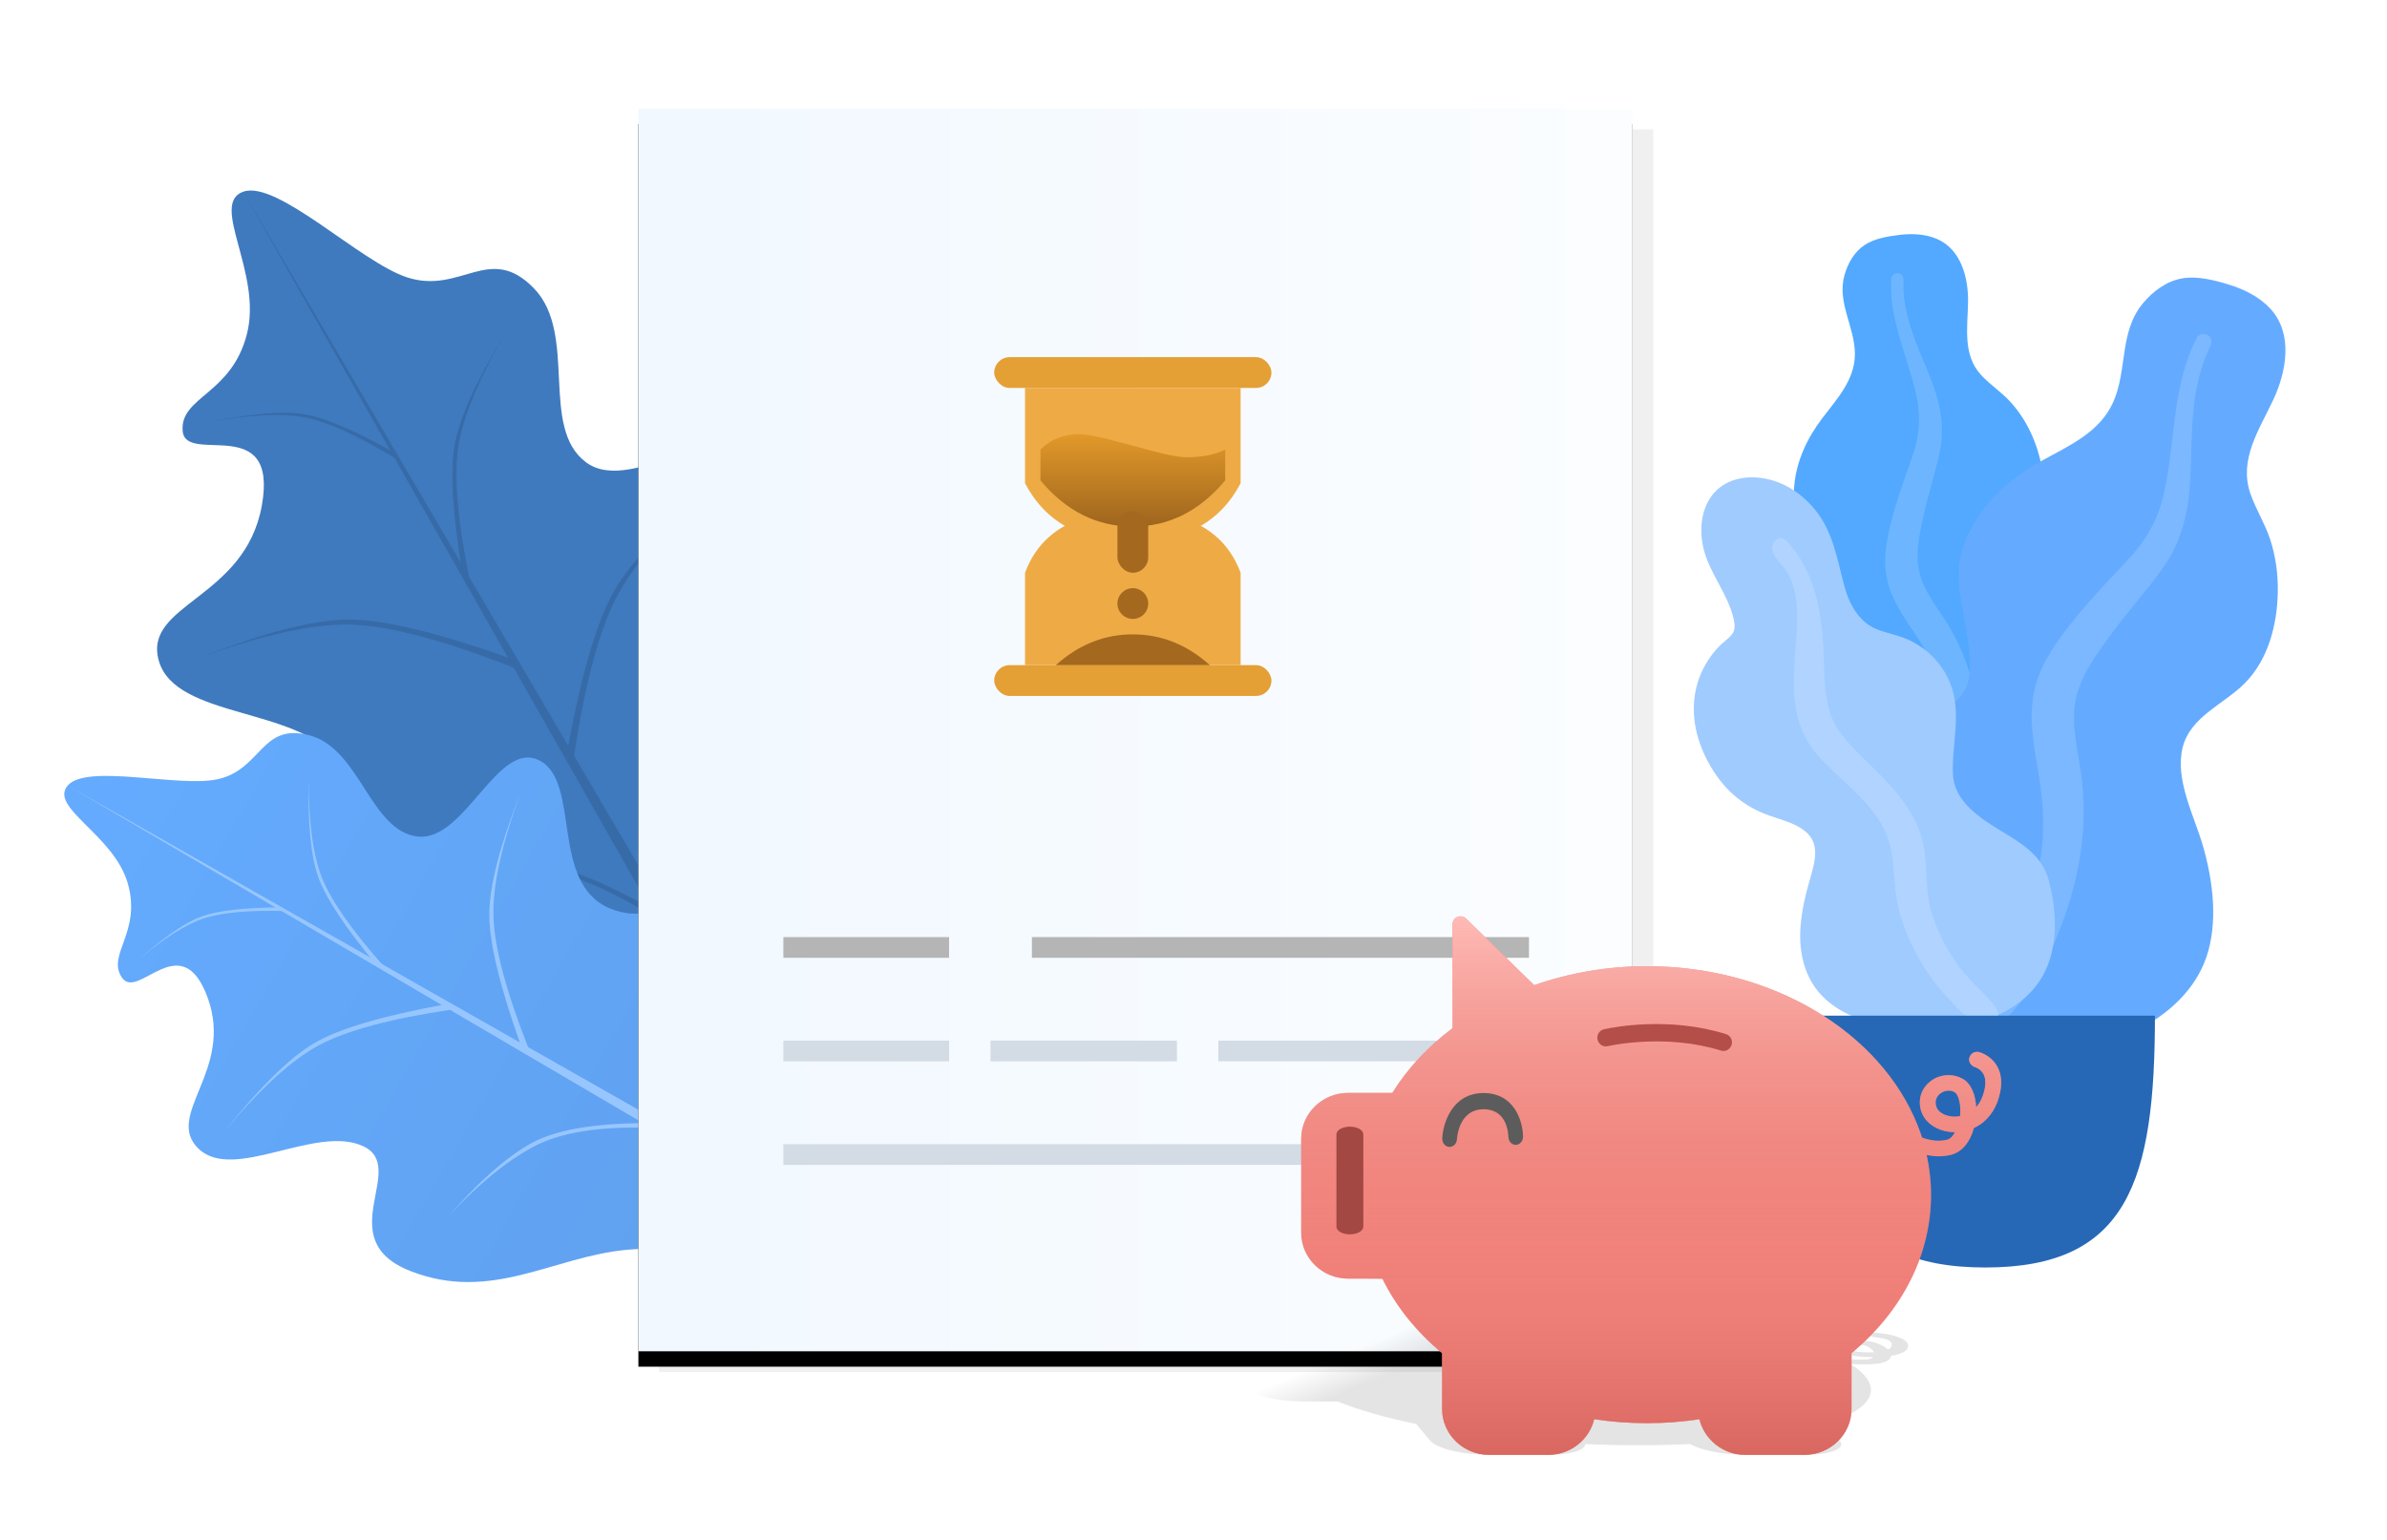 <svg xmlns="http://www.w3.org/2000/svg" xmlns:xlink="http://www.w3.org/1999/xlink" width="155" height="100" viewBox="0 0 155 100">
  <defs>
    <linearGradient id="ic_popup_kyc_under_process@2x-a" x1="50%" x2="50%" y1="0%" y2="100%">
      <stop offset="0%" stop-color="#64ABFF"/>
      <stop offset="100%" stop-color="#60A0ED"/>
    </linearGradient>
    <linearGradient id="ic_popup_kyc_under_process@2x-d" x1="2.699%" x2="98.049%" y1="50%" y2="50%">
      <stop offset="0%" stop-color="#F1F8FF"/>
      <stop offset="100%" stop-color="#FBFDFF"/>
    </linearGradient>
    <rect id="ic_popup_kyc_under_process@2x-c" width="64.556" height="80.695" x="0" y="0"/>
    <filter id="ic_popup_kyc_under_process@2x-b" width="110.8%" height="108.7%" x="-5.4%" y="-3.1%" filterUnits="objectBoundingBox">
      <feOffset dy="1" in="SourceAlpha" result="shadowOffsetOuter1"/>
      <feGaussianBlur in="shadowOffsetOuter1" result="shadowBlurOuter1" stdDeviation="1"/>
      <feColorMatrix in="shadowBlurOuter1" values="0 0 0 0 0   0 0 0 0 0   0 0 0 0 0  0 0 0 0.044 0"/>
    </filter>
    <linearGradient id="ic_popup_kyc_under_process@2x-e" x1="50%" x2="50%" y1="0%" y2="100%">
      <stop offset="0%" stop-color="#E29929"/>
      <stop offset="100%" stop-color="#9E651E"/>
    </linearGradient>
    <linearGradient id="ic_popup_kyc_under_process@2x-f" x1="13.673%" x2="23.749%" y1="47.196%" y2="52.804%">
      <stop offset="0%" stop-opacity="0"/>
      <stop offset="100%" stop-opacity=".105"/>
    </linearGradient>
    <linearGradient id="ic_popup_kyc_under_process@2x-g" x1="50%" x2="50%" y1="50%" y2="100%">
      <stop offset="0%" stop-color="#EE817A" stop-opacity="0"/>
      <stop offset="100%" stop-color="#D86760"/>
    </linearGradient>
    <linearGradient id="ic_popup_kyc_under_process@2x-h" x1="50%" x2="50%" y1="0%" y2="73.495%">
      <stop offset="0%" stop-color="#FFBBB6"/>
      <stop offset="100%" stop-color="#D86760" stop-opacity="0"/>
    </linearGradient>
  </defs>
  <g fill="none" fill-rule="evenodd" transform="translate(-5 1)">
    <g fill-rule="nonzero" transform="translate(114.986 14.206)">
      <g transform="translate(6.498)">
        <path fill="#52A9FF" d="M6.853,0.049 C7.662,-0.05 8.526,-0.015 9.278,0.304 C10.879,0.982 11.334,2.869 11.312,4.402 C11.288,6.053 10.937,7.856 12.194,9.186 C12.772,9.797 13.491,10.265 14.059,10.888 C14.665,11.553 15.141,12.315 15.493,13.132 C16.14,14.634 16.458,16.4 15.866,17.976 C15.345,19.363 14.035,20.614 14.318,22.192 C14.614,23.837 16.276,25.095 17.315,26.32 C18.491,27.707 19.573,29.48 19.751,31.298 C19.922,33.041 19.162,34.804 17.995,36.122 C15.664,38.754 12.16,40.045 8.627,40.037 C7.128,40.033 5.429,39.966 4.135,39.161 C3.735,38.913 3.524,38.634 3.286,38.246 C3.073,37.898 2.791,37.672 2.465,37.426 C1.749,36.885 1.231,36.157 0.901,35.342 C-0.381,32.174 0.644,28.256 2.438,25.444 C2.864,24.778 3.212,24.136 3.005,23.342 C2.79,22.513 2.26,21.765 1.791,21.053 C1.328,20.348 0.799,19.677 0.438,18.915 C0.058,18.117 -0.048,17.282 0.019,16.409 C0.145,14.769 0.854,13.255 1.858,11.937 C2.826,10.666 3.961,9.451 3.964,7.786 C3.967,6.022 2.785,4.452 3.288,2.659 C3.497,1.916 3.915,1.154 4.59,0.708 C5.237,0.281 6.092,0.142 6.853,0.049 Z"/>
        <path fill="#6DB6FF" d="M6.324,2.869 C6.339,2.632 6.621,2.49 6.843,2.552 C7.134,2.633 7.129,2.906 7.121,3.148 C7.097,3.893 7.206,4.617 7.385,5.341 C7.758,6.844 8.448,8.229 8.994,9.673 C9.54,11.116 9.796,12.606 9.476,14.133 C9.174,15.572 8.7,16.974 8.391,18.416 C8.118,19.686 7.829,21.026 8.243,22.293 C8.642,23.513 9.524,24.506 10.159,25.608 C11.474,27.89 12.058,30.421 12.136,33.026 C12.172,34.236 12.139,35.457 11.858,36.643 C11.696,37.326 11.479,38.249 10.892,38.721 C10.622,38.939 10.159,39.014 9.931,38.692 C9.718,38.39 9.905,37.922 9.973,37.6 C10.267,36.206 10.326,34.782 10.256,33.366 C10.188,31.996 10.025,30.627 9.593,29.318 C9.192,28.103 8.582,27.011 7.865,25.949 C7.134,24.865 6.374,23.78 6.072,22.497 C5.765,21.193 6.014,19.867 6.348,18.588 C6.7,17.236 7.162,15.922 7.639,14.606 C8.105,13.324 8.269,12.111 8.013,10.769 C7.505,8.118 6.147,5.63 6.324,2.869 Z"/>
      </g>
      <g transform="translate(9.04 2.82)">
        <path fill="#64ABFF" d="M25.677,0.446 C26.679,0.75 27.673,1.239 28.387,2.007 C29.905,3.64 29.439,6.107 28.601,7.91 C27.699,9.849 26.333,11.799 27.103,14.025 C27.457,15.048 28.053,15.975 28.389,17.006 C28.748,18.108 28.903,19.255 28.883,20.405 C28.846,22.517 28.283,24.771 26.755,26.327 C25.41,27.696 23.21,28.497 22.706,30.509 C22.182,32.608 23.465,34.958 24.035,36.947 C24.679,39.198 25.011,41.856 24.256,44.1 C23.533,46.249 21.708,47.939 19.642,48.892 C15.514,50.795 10.721,50.502 6.581,48.658 C4.824,47.876 2.868,46.914 1.775,45.29 C1.438,44.789 1.338,44.349 1.264,43.767 C1.199,43.245 0.988,42.831 0.736,42.371 C0.182,41.36 -0.039,40.23 0.006,39.094 C0.179,34.683 3.456,30.581 7.05,28.187 C7.902,27.62 8.65,27.042 8.828,25.996 C9.014,24.903 8.789,23.744 8.617,22.658 C8.447,21.585 8.182,20.515 8.161,19.427 C8.139,18.287 8.456,17.243 8.997,16.246 C10.013,14.371 11.647,12.95 13.523,11.912 C15.331,10.911 17.307,10.064 18.191,8.096 C19.129,6.011 18.574,3.542 20.114,1.682 C20.752,0.911 21.647,0.228 22.674,0.051 C23.659,-0.118 24.735,0.161 25.677,0.446 Z"/>
        <path fill="#7CB8FF" d="M23.632,3.894 C23.774,3.621 24.178,3.6 24.404,3.79 C24.703,4.039 24.553,4.358 24.417,4.641 C23.999,5.511 23.745,6.425 23.575,7.376 C23.223,9.351 23.302,11.352 23.183,13.348 C23.064,15.342 22.582,17.24 21.406,18.881 C20.298,20.428 19.008,21.84 17.89,23.386 C16.905,24.748 15.863,26.183 15.683,27.9 C15.51,29.553 16.02,31.191 16.184,32.829 C16.524,36.218 15.878,39.521 14.602,42.647 C14.01,44.098 13.331,45.527 12.38,46.785 C11.832,47.509 11.093,48.489 10.16,48.741 C9.729,48.857 9.149,48.704 9.052,48.203 C8.96,47.734 9.425,47.278 9.673,46.932 C10.748,45.435 11.565,43.779 12.225,42.066 C12.865,40.407 13.393,38.702 13.575,36.925 C13.743,35.276 13.603,33.665 13.322,32.031 C13.036,30.366 12.717,28.683 13.037,27.005 C13.362,25.301 14.35,23.861 15.411,22.521 C16.532,21.104 17.762,19.79 19.01,18.482 C20.227,17.207 21.057,15.856 21.46,14.133 C22.258,10.728 21.976,7.071 23.632,3.894 Z"/>
      </g>
      <g transform="translate(0 15.79)">
        <path fill="#A0CBFF" d="M3.759,-1.56319402e-13 C5.424,-1.56319402e-13 6.888,0.881 7.897,2.131 C9.078,3.594 9.316,5.381 9.796,7.125 C10.034,7.993 10.445,8.855 11.164,9.445 C11.818,9.981 12.648,10.088 13.431,10.35 C14.996,10.874 16.259,12.135 16.758,13.674 C17.367,15.552 16.722,17.445 16.833,19.348 C16.935,21.095 18.661,22.185 20.05,23.023 C21.42,23.849 22.653,24.622 23.066,26.231 C23.503,27.938 23.65,29.843 23.044,31.529 C22.036,34.336 19.084,35.572 16.231,35.763 C13.643,35.937 10.388,35.664 8.444,33.789 C7.281,32.667 6.86,31.097 6.912,29.536 C6.944,28.565 7.137,27.603 7.386,26.664 C7.563,25.999 7.801,25.337 7.869,24.65 C8.05,22.822 6.357,22.471 4.916,21.969 C3.084,21.331 1.802,20.126 0.911,18.447 C0.081,16.884 -0.268,15.129 0.23,13.408 C0.484,12.529 0.945,11.732 1.57,11.054 C1.846,10.755 2.234,10.506 2.482,10.193 C2.714,9.9 2.663,9.52 2.584,9.177 C2.214,7.593 1.063,6.281 0.651,4.7 C0.279,3.272 0.499,1.496 1.807,0.575 C2.372,0.177 3.068,0.004 3.759,-1.56319402e-13 Z"/>
        <path fill="#B0D4FF" d="M6.028,4.128 C7.793,6.004 8.273,8.55 8.413,11.018 C8.492,12.401 8.41,13.86 8.817,15.203 C9.166,16.351 9.983,17.229 10.825,18.059 C12.52,19.73 14.411,21.428 14.906,23.846 C15.197,25.264 15.001,26.73 15.403,28.133 C15.769,29.409 16.412,30.662 17.195,31.739 C17.825,32.606 18.646,33.27 19.335,34.079 C19.545,34.325 19.847,34.689 19.76,35.037 C19.658,35.445 19.138,35.574 18.768,35.51 C17.907,35.361 17.181,34.54 16.618,33.943 C15.795,33.07 15.095,32.132 14.526,31.079 C13.894,29.909 13.386,28.668 13.169,27.356 C12.943,25.995 13.055,24.577 12.54,23.271 C11.674,21.073 9.573,19.776 8.054,18.063 C6.161,15.928 6.443,13.272 6.637,10.646 C6.743,9.203 6.849,7.574 6.119,6.256 C5.84,5.753 5.218,5.285 5.098,4.713 C4.988,4.189 5.588,3.66 6.028,4.128 Z"/>
      </g>
      <path fill="#2668B6" d="M7.91,50.751 C7.91,61.482 9.665,67.104 18.928,67.104 C28.191,67.104 29.945,61.482 29.945,50.751 L7.91,50.751 Z"/>
    </g>
    <g fill-rule="nonzero" transform="rotate(-30 40.83 5.813)">
      <path fill="#3F7ABF" d="M21.631,70.753 C28.205,66.027 37.751,55.631 39.29,51.383 C40.83,47.136 34.548,48.488 33.871,43.27 C33.194,38.052 41.487,36.228 41.323,32.453 C41.158,28.677 32.698,30.53 31.161,27.044 C29.624,23.558 34.878,19.569 33.871,15.55 C32.864,11.531 29.559,13.542 27.097,10.818 C24.964,8.457 22.965,1.107 20.661,0.676 C18.358,0.245 19.111,5.855 16.258,8.789 C13.405,11.723 10.438,10.129 9.484,12.17 C8.529,14.211 15.512,14.195 11.516,18.931 C7.52,23.666 1.597,20.568 0.677,24.34 C-0.242,28.111 7.007,31.46 7.452,35.598 C7.896,39.735 -0.36,37.042 0.677,43.946 C1.715,50.851 7.428,53.3 10.839,58.144 C13.814,62.37 14.569,67.074 19.691,70.753 C20.018,70.988 21.296,70.994 21.631,70.753 Z"/>
      <path fill="#376BA8" d="M34.821,51.395 C31.497,52.151 28.781,53.184 26.674,54.492 C24.567,55.801 22.627,58.382 20.855,62.236 L20.855,61.461 C22.783,57.682 24.723,55.23 26.674,54.105 C28.625,52.98 31.341,52.076 34.821,51.395 Z"/>
      <path fill="#376BA8" d="M20.467,44.426 C17.144,45.182 14.428,46.215 12.321,47.523 C10.214,48.832 8.145,51.413 6.114,55.267 L6.114,54.492 C8.301,50.713 10.37,48.261 12.321,47.136 C14.272,46.011 16.988,45.107 20.467,44.426 Z" transform="matrix(-1 0 0 1 26.581 0)"/>
      <path fill="#376BA8" d="M38.312,32.424 C33.954,33.18 30.721,34.212 28.614,35.521 C26.506,36.83 23.92,39.411 20.855,43.264 L20.855,42.49 C24.076,38.711 26.662,36.259 28.614,35.134 C30.565,34.009 33.798,33.105 38.312,32.424 Z"/>
      <path fill="#376BA8" d="M20.467,25.455 C16.109,26.211 12.877,27.243 10.769,28.552 C8.662,29.861 6.076,32.442 3.011,36.295 L3.011,35.521 C6.232,31.742 8.818,29.29 10.769,28.165 C12.721,27.04 15.953,26.136 20.467,25.455 Z" transform="matrix(-1 0 0 1 23.478 0)"/>
      <path fill="#376BA8" d="M32.627,19.264 C29.204,19.856 26.665,20.665 25.011,21.693 C23.356,22.72 21.326,24.748 18.92,27.775 L18.92,27.166 C21.448,24.198 23.478,22.272 25.01,21.389 C26.543,20.505 29.082,19.797 32.627,19.264 Z" transform="rotate(-20 25.773 23.519)"/>
      <path fill="#376BA8" d="M21.367,13.454 C18.721,13.912 16.759,14.539 15.479,15.333 C14.2,16.127 12.631,17.694 10.771,20.033 L10.771,19.563 C12.725,17.269 14.295,15.781 15.479,15.098 C16.664,14.415 18.626,13.867 21.367,13.454 Z" transform="scale(-1 1) rotate(-10 0 200.409)"/>
      <polygon fill="#376BA8" points="20.657 .676 21.243 84.275 20.079 84.275"/>
    </g>
    <g fill-rule="nonzero" transform="rotate(-60 55.9 31.627)">
      <path fill="url(#ic_popup_kyc_under_process@2x-a)" d="M17.511,57.276 C22.833,53.451 30.56,45.035 31.806,41.596 C33.053,38.158 27.968,39.252 27.419,35.028 C26.871,30.804 33.585,29.328 33.452,26.271 C33.318,23.215 26.47,24.715 25.226,21.893 C23.982,19.071 28.234,15.842 27.419,12.588 C26.604,9.335 23.929,10.963 21.935,8.757 C20.209,6.847 18.59,0.896 16.726,0.547 C14.861,0.198 15.471,4.74 13.161,7.115 C10.852,9.49 8.45,8.199 7.677,9.852 C6.905,11.504 12.557,11.491 9.323,15.325 C6.088,19.158 1.293,16.65 0.548,19.703 C-0.196,22.757 5.673,25.468 6.032,28.817 C6.392,32.167 -0.291,29.986 0.548,35.576 C1.388,41.165 6.014,43.148 8.774,47.069 C11.182,50.49 11.794,54.298 15.941,57.276 C16.205,57.466 17.24,57.471 17.511,57.276 Z"/>
      <path fill="#97C6FF" d="M28.188,41.605 C25.497,42.218 23.299,43.053 21.593,44.113 C19.887,45.172 18.317,47.262 16.883,50.381 L16.883,49.754 C18.443,46.695 20.014,44.71 21.593,43.799 C23.173,42.888 25.371,42.157 28.188,41.605 Z"/>
      <path fill="#97C6FF" d="M16.569,35.964 C13.878,36.576 11.68,37.412 9.974,38.471 C8.268,39.531 6.593,41.62 4.95,44.74 L4.95,44.113 C6.72,41.054 8.394,39.069 9.974,38.158 C11.554,37.247 13.752,36.516 16.569,35.964 Z" transform="matrix(-1 0 0 1 21.518 0)"/>
      <path fill="#97C6FF" d="M31.014,26.248 C27.486,26.86 24.869,27.696 23.163,28.755 C21.458,29.815 19.364,31.904 16.883,35.024 L16.883,34.397 C19.49,31.338 21.584,29.353 23.163,28.442 C24.743,27.531 27.36,26.8 31.014,26.248 Z"/>
      <path fill="#97C6FF" d="M16.569,20.606 C13.041,21.218 10.424,22.054 8.718,23.114 C7.012,24.173 4.918,26.262 2.437,29.382 L2.437,28.755 C5.045,25.696 7.138,23.711 8.718,22.8 C10.298,21.889 12.915,21.158 16.569,20.606 Z" transform="matrix(-1 0 0 1 19.006 0)"/>
      <path fill="#97C6FF" d="M26.413,15.594 C23.642,16.074 21.586,16.729 20.247,17.561 C18.907,18.393 17.264,20.034 15.316,22.484 L15.316,21.992 C17.363,19.589 19.006,18.03 20.247,17.315 C21.487,16.599 23.542,16.026 26.413,15.594 Z" transform="rotate(-20 20.864 19.04)"/>
      <path fill="#97C6FF" d="M17.297,10.891 C15.155,11.262 13.566,11.769 12.531,12.412 C11.496,13.055 10.225,14.323 8.719,16.217 L8.719,15.836 C10.301,13.98 11.572,12.775 12.531,12.222 C13.49,11.669 15.078,11.226 17.297,10.891 Z" transform="scale(-1 1) rotate(-10 0 162.236)"/>
      <polygon fill="#97C6FF" points="16.722 .547 17.197 68.223 16.255 68.223"/>
    </g>
    <g transform="translate(45.56 5.194)">
      <g transform="translate(.894 .862)">
        <polygon fill="#F0F0F0" points="1.345 1.345 65.901 1.345 65.901 82.04 1.345 82.04"/>
        <use fill="#000" filter="url(#ic_popup_kyc_under_process@2x-b)" xlink:href="#ic_popup_kyc_under_process@2x-c"/>
        <use fill="url(#ic_popup_kyc_under_process@2x-d)" xlink:href="#ic_popup_kyc_under_process@2x-c"/>
        <rect width="45.727" height="1.345" x="9.414" y="67.246" fill="#D3DBE4"/>
        <polygon fill="#D3DBE4" points="37.658 60.521 55.141 60.521 55.141 61.866 37.658 61.866"/>
        <rect width="12.104" height="1.345" x="22.864" y="60.521" fill="#D3DBE4"/>
        <rect width="10.759" height="1.345" x="9.414" y="60.521" fill="#D3DBE4"/>
        <rect width="32.278" height="1.345" x="25.553" y="53.797" fill="#B5B5B5"/>
        <rect width="10.759" height="1.345" x="9.414" y="53.797" fill="#B5B5B5"/>
        <g fill-rule="nonzero" transform="translate(23.106 16.138)">
          <rect width="18" height="2" y="20" fill="#E49F35" rx="1"/>
          <path fill="#EEAB45" d="M2,10 L16,10 L16,16 C15,18.667 12.667,20 9,20 C5.333,20 3,18.667 2,16 L2,10 Z" transform="matrix(1 0 0 -1 0 30)"/>
          <path fill="#A4691F" d="M4,18 L14,18 C12.519,19.333 10.852,20 9,20 C7.148,20 5.481,19.333 4,18 Z" transform="matrix(1 0 0 -1 0 38)"/>
          <path fill="#EEAB45" d="M2,2 L16,2 L16,8.19 C14.667,10.73 12.333,12 9,12 C5.667,12 3.333,10.73 2,8.19 L2,2 Z"/>
          <path fill="url(#ic_popup_kyc_under_process@2x-e)" d="M3,6 C3.667,5.333 4.5,5 5.5,5 C7,5 11,6.5 12.5,6.5 C13.5,6.5 14.333,6.333 15,6 L15,8 C13.333,10 11.333,11 9,11 C6.667,11 4.667,10 3,8 L3,6 Z"/>
          <rect width="18" height="2" fill="#E49F35" rx="1"/>
          <rect width="2" height="4" x="8" y="10" fill="#A4691F" rx="1"/>
          <circle cx="9" cy="16" r="1" fill="#A4691F"/>
        </g>
      </g>
      <g transform="translate(38.552 53.313)">
        <path fill="url(#ic_popup_kyc_under_process@2x-f)" fill-rule="nonzero" d="M44.192,27.337 C43.608,27.114 42.841,27.054 42.757,27.046 C42.461,27.025 42.223,27.074 42.22,27.156 C42.217,27.214 42.337,27.271 42.507,27.308 C42.577,27.323 42.66,27.337 42.748,27.343 C42.753,27.343 43.131,27.375 43.404,27.479 C43.675,27.581 43.778,27.734 43.711,27.919 C43.677,28.008 43.59,28.077 43.475,28.13 C43.239,27.898 42.793,27.673 42.147,27.574 C42.095,27.566 42.038,27.56 41.98,27.552 C41.253,27.461 40.493,27.49 40.041,27.633 C39.561,27.786 39.566,28.02 40.05,28.246 C40.118,28.278 40.199,28.307 40.286,28.336 C40.813,28.511 41.655,28.622 42.501,28.622 C42.449,28.702 42.308,28.755 42.12,28.771 C41.579,28.815 40.955,28.778 40.464,28.728 C40.307,28.645 40.141,28.564 39.965,28.483 C36.063,26.672 27.982,25.357 19.766,25.357 C17.208,25.357 14.837,25.489 12.76,25.73 L7.248,24.422 C7.061,24.377 6.829,24.365 6.657,24.388 C6.486,24.411 6.404,24.468 6.455,24.529 L8.172,26.576 C6.89,26.935 5.914,27.364 5.325,27.849 L2.452,27.849 C0.776,27.849 -0.251,28.254 0.166,28.751 L1.717,30.6 C2.134,31.097 3.84,31.502 5.516,31.502 L6.342,31.502 C6.352,31.502 6.822,31.503 7.752,31.505 C9.097,32.051 10.808,32.542 12.853,32.968 L13.773,34.066 C14.19,34.563 15.896,34.968 17.572,34.968 L21.451,34.968 C22.875,34.968 23.844,34.667 23.819,34.268 C26.165,34.372 28.476,34.372 30.653,34.268 C31.302,34.667 32.777,34.968 34.196,34.968 L38.074,34.968 C39.751,34.968 40.778,34.563 40.361,34.066 L39.44,32.968 C42.067,32.128 42.971,31.022 41.989,29.851 C41.766,29.585 41.444,29.324 41.051,29.07 C41.311,29.086 41.578,29.096 41.851,29.096 C42.109,29.096 42.37,29.087 42.626,29.067 C43.283,29.014 43.662,28.82 43.675,28.54 C44.226,28.453 44.666,28.289 44.769,28.025 C44.865,27.751 44.676,27.52 44.192,27.337 Z M40.898,27.867 C41.011,27.831 41.196,27.805 41.413,27.805 C41.418,27.805 41.423,27.805 41.428,27.805 C41.557,27.805 41.694,27.814 41.837,27.837 C42.115,27.879 42.463,28.074 42.576,28.306 C42.443,28.314 42.331,28.315 42.26,28.317 C41.703,28.317 41.147,28.245 40.918,28.138 C40.877,28.119 40.848,28.103 40.825,28.087 C40.647,27.968 40.813,27.895 40.898,27.867 Z"/>
        <path fill="#F78780" fill-rule="nonzero" d="M50.592,9.773 C50.195,9.036 49.478,8.839 49.401,8.814 C49.122,8.743 48.844,8.905 48.771,9.178 C48.72,9.369 48.792,9.556 48.931,9.677 C48.988,9.728 49.06,9.773 49.143,9.793 C49.148,9.793 49.499,9.899 49.684,10.242 C49.87,10.581 49.844,11.085 49.622,11.696 C49.514,11.989 49.37,12.216 49.21,12.392 C49.169,11.625 48.911,10.883 48.348,10.555 C48.302,10.53 48.25,10.51 48.199,10.485 C47.549,10.182 46.765,10.278 46.193,10.752 C45.584,11.257 45.393,12.029 45.687,12.776 C45.728,12.882 45.785,12.978 45.847,13.074 C46.229,13.649 46.977,14.018 47.822,14.018 C47.704,14.28 47.518,14.457 47.317,14.507 C46.739,14.654 46.146,14.532 45.697,14.366 C45.61,14.093 45.512,13.826 45.403,13.558 C43.021,7.578 36.042,3.237 27.826,3.237 C25.268,3.237 22.787,3.671 20.507,4.469 L16.092,0.148 C15.943,0.002 15.721,-0.038 15.53,0.037 C15.339,0.113 15.21,0.3 15.21,0.502 L15.21,7.26 C13.627,8.446 12.291,9.864 11.296,11.464 L8.423,11.464 C6.746,11.464 5.38,12.801 5.38,14.442 L5.38,20.548 C5.38,22.189 6.746,23.526 8.423,23.526 L9.248,23.526 C9.258,23.526 9.728,23.53 10.656,23.536 C11.543,25.338 12.843,26.958 14.529,28.366 L14.529,31.99 C14.529,33.63 15.896,34.968 17.572,34.968 L21.451,34.968 C22.875,34.968 24.097,33.973 24.406,32.656 C26.665,32.999 28.976,32.999 31.24,32.656 C31.555,33.973 32.777,34.968 34.196,34.968 L38.074,34.968 C39.751,34.968 41.117,33.63 41.117,31.99 L41.117,28.366 C44.449,25.59 46.28,21.941 46.28,18.075 C46.28,17.197 46.177,16.334 45.997,15.496 C46.244,15.547 46.502,15.582 46.775,15.582 C47.033,15.582 47.301,15.552 47.575,15.486 C48.276,15.31 48.818,14.669 49.065,13.745 C49.689,13.457 50.267,12.917 50.592,12.044 C50.917,11.141 50.922,10.379 50.592,9.773 Z M46.853,11.524 C46.997,11.403 47.203,11.317 47.42,11.317 C47.425,11.317 47.43,11.317 47.436,11.317 C47.564,11.317 47.693,11.348 47.817,11.423 C48.06,11.565 48.245,12.206 48.163,12.973 C48.024,12.998 47.91,13.003 47.838,13.008 C47.281,13.008 46.786,12.771 46.646,12.418 C46.621,12.357 46.605,12.302 46.595,12.251 C46.517,11.857 46.744,11.615 46.853,11.524 Z"/>
        <path fill="url(#ic_popup_kyc_under_process@2x-g)" fill-rule="nonzero" d="M50.592,9.773 C50.195,9.036 49.478,8.839 49.401,8.814 C49.122,8.743 48.844,8.905 48.771,9.178 C48.72,9.369 48.792,9.556 48.931,9.677 C48.988,9.728 49.06,9.773 49.143,9.793 C49.148,9.793 49.499,9.899 49.684,10.242 C49.87,10.581 49.844,11.085 49.622,11.696 C49.514,11.989 49.37,12.216 49.21,12.392 C49.169,11.625 48.911,10.883 48.348,10.555 C48.302,10.53 48.25,10.51 48.199,10.485 C47.549,10.182 46.765,10.278 46.193,10.752 C45.584,11.257 45.393,12.029 45.687,12.776 C45.728,12.882 45.785,12.978 45.847,13.074 C46.229,13.649 46.977,14.018 47.822,14.018 C47.704,14.28 47.518,14.457 47.317,14.507 C46.739,14.654 46.146,14.532 45.697,14.366 C45.61,14.093 45.512,13.826 45.403,13.558 C43.021,7.578 36.042,3.237 27.826,3.237 C25.268,3.237 22.787,3.671 20.507,4.469 L16.092,0.148 C15.943,0.002 15.721,-0.038 15.53,0.037 C15.339,0.113 15.21,0.3 15.21,0.502 L15.21,7.26 C13.627,8.446 12.291,9.864 11.296,11.464 L8.423,11.464 C6.746,11.464 5.38,12.801 5.38,14.442 L5.38,20.548 C5.38,22.189 6.746,23.526 8.423,23.526 L9.248,23.526 C9.258,23.526 9.728,23.53 10.656,23.536 C11.543,25.338 12.843,26.958 14.529,28.366 L14.529,31.99 C14.529,33.63 15.896,34.968 17.572,34.968 L21.451,34.968 C22.875,34.968 24.097,33.973 24.406,32.656 C26.665,32.999 28.976,32.999 31.24,32.656 C31.555,33.973 32.777,34.968 34.196,34.968 L38.074,34.968 C39.751,34.968 41.117,33.63 41.117,31.99 L41.117,28.366 C44.449,25.59 46.28,21.941 46.28,18.075 C46.28,17.197 46.177,16.334 45.997,15.496 C46.244,15.547 46.502,15.582 46.775,15.582 C47.033,15.582 47.301,15.552 47.575,15.486 C48.276,15.31 48.818,14.669 49.065,13.745 C49.689,13.457 50.267,12.917 50.592,12.044 C50.917,11.141 50.922,10.379 50.592,9.773 Z M46.853,11.524 C46.997,11.403 47.203,11.317 47.42,11.317 C47.425,11.317 47.43,11.317 47.436,11.317 C47.564,11.317 47.693,11.348 47.817,11.423 C48.06,11.565 48.245,12.206 48.163,12.973 C48.024,12.998 47.91,13.003 47.838,13.008 C47.281,13.008 46.786,12.771 46.646,12.418 C46.621,12.357 46.605,12.302 46.595,12.251 C46.517,11.857 46.744,11.615 46.853,11.524 Z"/>
        <path fill="url(#ic_popup_kyc_under_process@2x-h)" fill-rule="nonzero" d="M50.592,9.773 C50.195,9.036 49.478,8.839 49.401,8.814 C49.122,8.743 48.844,8.905 48.771,9.178 C48.72,9.369 48.792,9.556 48.931,9.677 C48.988,9.728 49.06,9.773 49.143,9.793 C49.148,9.793 49.499,9.899 49.684,10.242 C49.87,10.581 49.844,11.085 49.622,11.696 C49.514,11.989 49.37,12.216 49.21,12.392 C49.169,11.625 48.911,10.883 48.348,10.555 C48.302,10.53 48.25,10.51 48.199,10.485 C47.549,10.182 46.765,10.278 46.193,10.752 C45.584,11.257 45.393,12.029 45.687,12.776 C45.728,12.882 45.785,12.978 45.847,13.074 C46.229,13.649 46.977,14.018 47.822,14.018 C47.704,14.28 47.518,14.457 47.317,14.507 C46.739,14.654 46.146,14.532 45.697,14.366 C45.61,14.093 45.512,13.826 45.403,13.558 C43.021,7.578 36.042,3.237 27.826,3.237 C25.268,3.237 22.787,3.671 20.507,4.469 L16.092,0.148 C15.943,0.002 15.721,-0.038 15.53,0.037 C15.339,0.113 15.21,0.3 15.21,0.502 L15.21,7.26 C13.627,8.446 12.291,9.864 11.296,11.464 L8.423,11.464 C6.746,11.464 5.38,12.801 5.38,14.442 L5.38,20.548 C5.38,22.189 6.746,23.526 8.423,23.526 L9.248,23.526 C9.258,23.526 9.728,23.53 10.656,23.536 C11.543,25.338 12.843,26.958 14.529,28.366 L14.529,31.99 C14.529,33.63 15.896,34.968 17.572,34.968 L21.451,34.968 C22.875,34.968 24.097,33.973 24.406,32.656 C26.665,32.999 28.976,32.999 31.24,32.656 C31.555,33.973 32.777,34.968 34.196,34.968 L38.074,34.968 C39.751,34.968 41.117,33.63 41.117,31.99 L41.117,28.366 C44.449,25.59 46.28,21.941 46.28,18.075 C46.28,17.197 46.177,16.334 45.997,15.496 C46.244,15.547 46.502,15.582 46.775,15.582 C47.033,15.582 47.301,15.552 47.575,15.486 C48.276,15.31 48.818,14.669 49.065,13.745 C49.689,13.457 50.267,12.917 50.592,12.044 C50.917,11.141 50.922,10.379 50.592,9.773 Z M46.853,11.524 C46.997,11.403 47.203,11.317 47.42,11.317 C47.425,11.317 47.43,11.317 47.436,11.317 C47.564,11.317 47.693,11.348 47.817,11.423 C48.06,11.565 48.245,12.206 48.163,12.973 C48.024,12.998 47.91,13.003 47.838,13.008 C47.281,13.008 46.786,12.771 46.646,12.418 C46.621,12.357 46.605,12.302 46.595,12.251 C46.517,11.857 46.744,11.615 46.853,11.524 Z"/>
        <path fill="#5C5C5C" d="M17.218,11.474 C15.213,11.474 14.589,13.397 14.541,14.417 C14.527,14.707 14.727,14.955 14.989,14.971 C14.998,14.971 15.008,14.971 15.017,14.971 C15.27,14.971 15.48,14.755 15.494,14.469 C15.494,14.464 15.494,14.448 15.499,14.427 C15.522,14.137 15.722,12.526 17.223,12.526 C18.771,12.526 18.828,14.126 18.833,14.311 C18.833,14.316 18.838,14.321 18.838,14.327 C18.847,14.612 19.052,14.839 19.309,14.839 C19.571,14.839 19.786,14.601 19.786,14.311 C19.776,13.328 19.243,11.474 17.218,11.474 Z"/>
        <path fill="#A34842" d="M8.542,13.657 C8.061,13.657 7.668,13.882 7.668,14.157 L7.668,20.151 C7.668,20.426 8.061,20.651 8.542,20.651 C9.023,20.651 9.416,20.426 9.416,20.151 L9.416,14.157 C9.416,13.882 9.031,13.657 8.542,13.657 Z"/>
        <path fill="#B34E48" d="M25.278,8.43 C25.666,8.346 29.154,7.628 32.648,8.72 C32.702,8.736 32.757,8.742 32.806,8.742 C33.041,8.742 33.253,8.586 33.33,8.346 C33.417,8.051 33.259,7.739 32.97,7.65 C29.285,6.497 25.72,7.182 25.043,7.333 C24.749,7.399 24.563,7.695 24.623,7.995 C24.689,8.307 24.983,8.497 25.278,8.43 Z"/>
      </g>
    </g>
  </g>
</svg>

